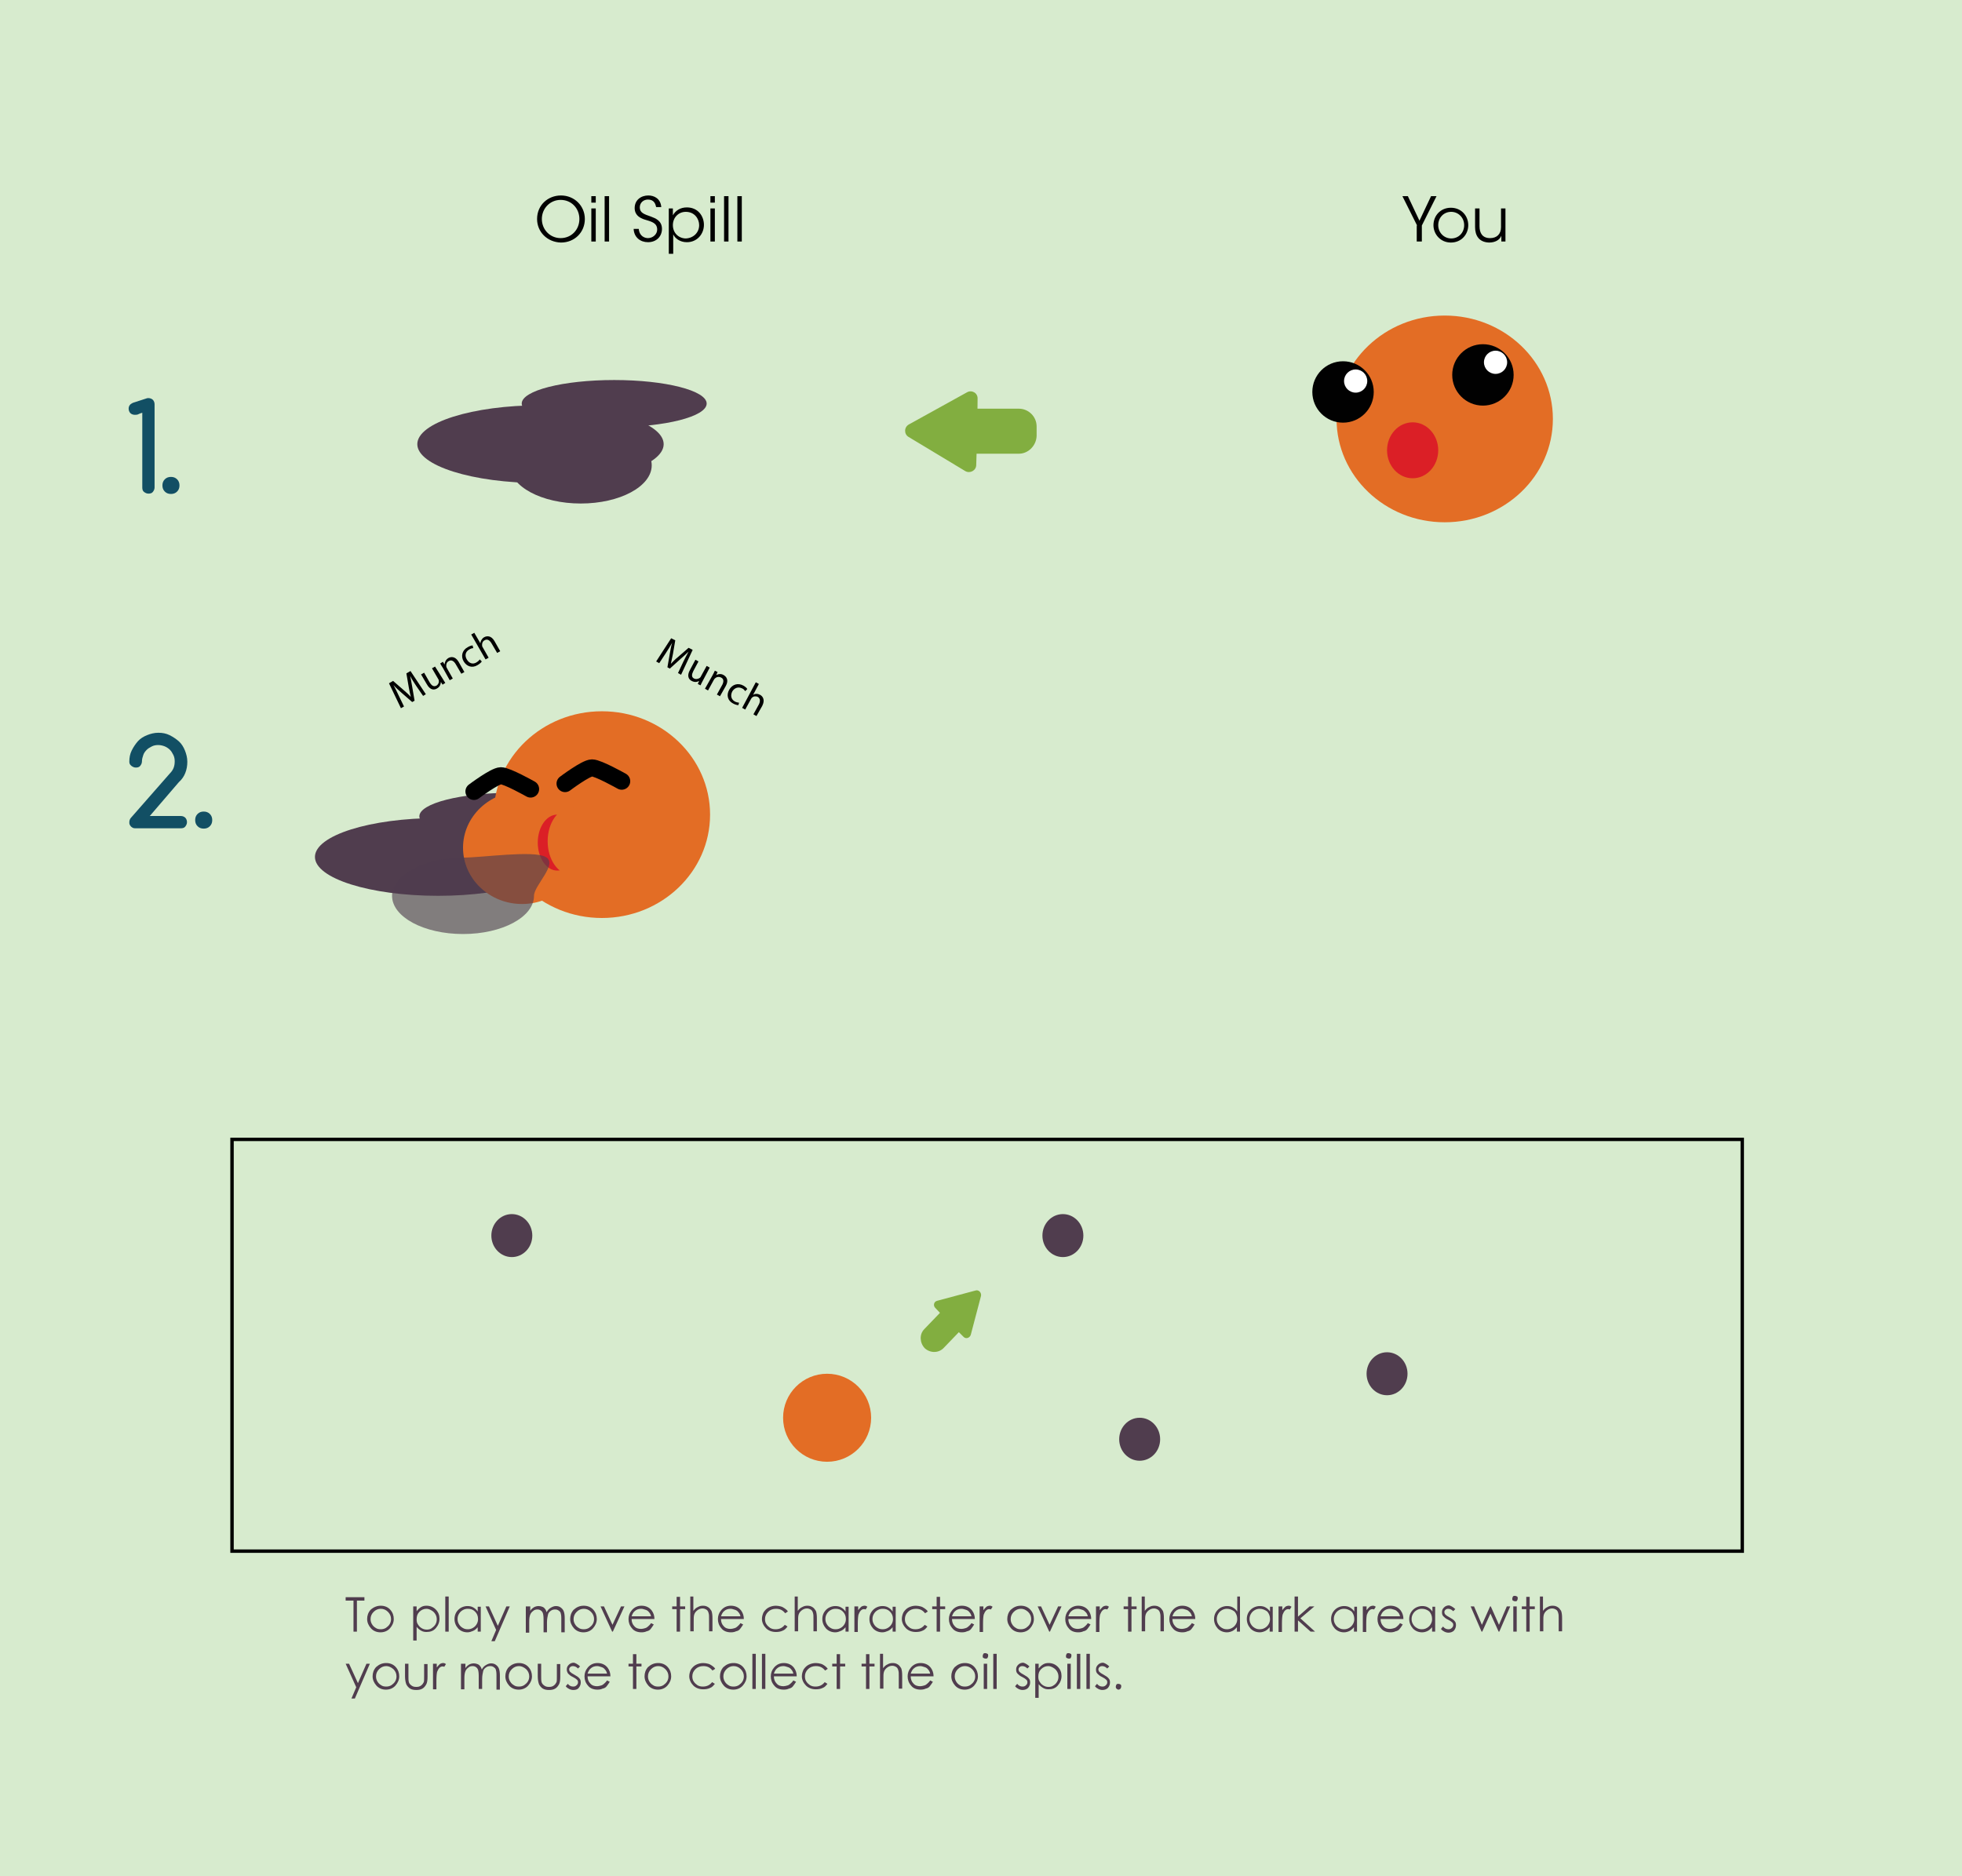 <?xml version="1.0" encoding="utf-8"?>
<!-- Generator: Adobe Illustrator 19.1.1, SVG Export Plug-In . SVG Version: 6.00 Build 0)  -->
<svg version="1.1" id="Layer_1" xmlns="http://www.w3.org/2000/svg" xmlns:xlink="http://www.w3.org/1999/xlink" x="0px" y="0px"
	 viewBox="0 0 575 550" style="enable-background:new 0 0 575 550;" xml:space="preserve">
<style type="text/css">
	.st0{fill:#D7EBCE;}
	.st1{fill:#E36D25;}
	.st2{fill:#010101;}
	.st3{fill:#FFFFFF;}
	.st4{fill:#DB1F26;}
	.st5{fill:#503D4E;}
	.st6{fill:#82AE40;}
	.st7{fill:none;stroke:#000000;stroke-width:5;stroke-linecap:round;stroke-miterlimit:10;}
	.st8{opacity:0.63;fill:#503D4E;}
	.st9{fill:none;stroke:#000000;stroke-miterlimit:10;}
	.st10{fill:#124F64;}
</style>
<rect x="0" y="0" class="st0" width="575" height="550"/>
<ellipse class="st1" cx="423.4" cy="122.8" rx="31.7" ry="30.3"/>
<circle class="st2" cx="434.6" cy="109.9" r="9"/>
<circle class="st2" cx="393.6" cy="114.9" r="9"/>
<circle class="st3" cx="438.3" cy="106.2" r="3.4"/>
<circle class="st3" cx="397.3" cy="111.7" r="3.4"/>
<ellipse class="st4" cx="414" cy="132" rx="7.5" ry="8.2"/>
<g>
	<g>
		<path class="st5" d="M101.3,469.2v-1h5.5v1h-2.2v9.1h-1v-9.1H101.3z"/>
		<path class="st5" d="M111.6,470.7c1.1,0,2.1,0.4,2.8,1.2c0.7,0.8,1,1.7,1,2.7c0,1-0.4,1.9-1.1,2.7c-0.7,0.8-1.7,1.2-2.8,1.2
			c-1.1,0-2.1-0.4-2.8-1.2c-0.7-0.8-1.1-1.7-1.1-2.7c0-1,0.3-1.9,1-2.7C109.5,471.1,110.5,470.7,111.6,470.7z M111.6,471.6
			c-0.8,0-1.5,0.3-2.1,0.9s-0.9,1.3-0.9,2.1c0,0.5,0.1,1,0.4,1.5s0.6,0.8,1.1,1.1c0.4,0.3,0.9,0.4,1.5,0.4c0.5,0,1-0.1,1.5-0.4
			c0.4-0.3,0.8-0.6,1.1-1.1s0.4-1,0.4-1.5c0-0.8-0.3-1.5-0.9-2.1C113.1,471.9,112.4,471.6,111.6,471.6z"/>
		<path class="st5" d="M121.1,470.9h1v1.4c0.4-0.5,0.8-0.9,1.3-1.2s1-0.4,1.6-0.4c1.1,0,2,0.4,2.7,1.1c0.8,0.8,1.1,1.7,1.1,2.7
			c0,1.1-0.4,2-1.1,2.8c-0.7,0.8-1.6,1.1-2.7,1.1c-0.6,0-1.1-0.1-1.6-0.4s-0.9-0.6-1.3-1.1v4h-1V470.9z M125,471.6
			c-0.8,0-1.5,0.3-2.1,0.9c-0.6,0.6-0.8,1.3-0.8,2.2c0,0.6,0.1,1.1,0.4,1.5c0.3,0.5,0.6,0.8,1.1,1.1c0.5,0.3,1,0.4,1.5,0.4
			c0.5,0,1-0.1,1.4-0.4s0.8-0.6,1.1-1.1c0.3-0.5,0.4-1,0.4-1.5c0-0.5-0.1-1-0.4-1.5c-0.3-0.5-0.6-0.8-1.1-1.1S125.5,471.6,125,471.6
			z"/>
		<path class="st5" d="M130.5,468h1v10.3h-1V468z"/>
		<path class="st5" d="M140.9,470.9v7.4H140V477c-0.4,0.5-0.9,0.9-1.4,1.1s-1,0.4-1.6,0.4c-1.1,0-2-0.4-2.7-1.1
			c-0.7-0.8-1.1-1.7-1.1-2.8c0-1.1,0.4-2,1.1-2.7s1.7-1.1,2.7-1.1c0.6,0,1.2,0.1,1.7,0.4s0.9,0.6,1.3,1.2v-1.4H140.9z M137.1,471.6
			c-0.5,0-1,0.1-1.5,0.4s-0.8,0.6-1.1,1.1c-0.3,0.5-0.4,1-0.4,1.5c0,0.5,0.1,1,0.4,1.5c0.3,0.5,0.6,0.8,1.1,1.1
			c0.5,0.3,0.9,0.4,1.5,0.4c0.5,0,1-0.1,1.5-0.4c0.5-0.3,0.8-0.6,1.1-1.1c0.3-0.5,0.4-1,0.4-1.5c0-0.9-0.3-1.6-0.9-2.2
			S137.9,471.6,137.1,471.6z"/>
		<path class="st5" d="M142.3,470.9h1l2.6,5.7l2.5-5.7h1l-4.4,10.2h-1l1.4-3.3L142.3,470.9z"/>
		<path class="st5" d="M154.4,470.9h1v1.3c0.3-0.5,0.7-0.8,1-1c0.5-0.3,1-0.4,1.5-0.4c0.4,0,0.7,0.1,1,0.2c0.3,0.1,0.6,0.3,0.8,0.6
			c0.2,0.2,0.4,0.6,0.5,1c0.3-0.6,0.7-1,1.2-1.3c0.5-0.3,1-0.5,1.5-0.5c0.5,0,1,0.1,1.4,0.4c0.4,0.3,0.7,0.6,0.9,1.1
			s0.3,1.2,0.3,2.1v4.1h-1v-4.1c0-0.8-0.1-1.3-0.2-1.6c-0.1-0.3-0.3-0.5-0.6-0.7s-0.6-0.3-1-0.3c-0.5,0-0.9,0.1-1.3,0.4
			c-0.4,0.3-0.7,0.6-0.8,1.1s-0.3,1.2-0.3,2.3v2.9h-1v-3.8c0-0.9-0.1-1.5-0.2-1.8c-0.1-0.3-0.3-0.6-0.6-0.8c-0.3-0.2-0.6-0.3-1-0.3
			c-0.4,0-0.9,0.1-1.2,0.4c-0.4,0.3-0.7,0.6-0.9,1.1s-0.3,1.1-0.3,2.1v3.2h-1V470.9z"/>
		<path class="st5" d="M171.1,470.7c1.1,0,2.1,0.4,2.8,1.2c0.7,0.8,1,1.7,1,2.7c0,1-0.4,1.9-1.1,2.7c-0.7,0.8-1.7,1.2-2.8,1.2
			c-1.1,0-2.1-0.4-2.8-1.2c-0.7-0.8-1.1-1.7-1.1-2.7c0-1,0.3-1.9,1-2.7C169,471.1,169.9,470.7,171.1,470.7z M171.1,471.6
			c-0.8,0-1.5,0.3-2.1,0.9s-0.9,1.3-0.9,2.1c0,0.5,0.1,1,0.4,1.5s0.6,0.8,1.1,1.1c0.4,0.3,0.9,0.4,1.5,0.4c0.5,0,1-0.1,1.5-0.4
			c0.4-0.3,0.8-0.6,1.1-1.1s0.4-1,0.4-1.5c0-0.8-0.3-1.5-0.9-2.1C172.6,471.9,171.9,471.6,171.1,471.6z"/>
		<path class="st5" d="M176,470.9h1l2.5,5.4l2.5-5.4h1l-3.4,7.4h-0.2L176,470.9z"/>
		<path class="st5" d="M190.8,475.8l0.8,0.4c-0.3,0.5-0.6,0.9-0.9,1.3s-0.7,0.6-1.2,0.7c-0.4,0.2-0.9,0.3-1.5,0.3
			c-1.2,0-2.2-0.4-2.8-1.2c-0.7-0.8-1-1.7-1-2.7c0-0.9,0.3-1.8,0.9-2.5c0.7-0.9,1.7-1.4,2.9-1.4c1.3,0,2.3,0.5,3,1.4
			c0.5,0.7,0.8,1.5,0.8,2.5h-6.7c0,0.9,0.3,1.6,0.8,2.1c0.5,0.6,1.2,0.8,2,0.8c0.4,0,0.7-0.1,1.1-0.2c0.4-0.1,0.7-0.3,0.9-0.5
			S190.5,476.3,190.8,475.8z M190.8,473.8c-0.1-0.5-0.3-0.9-0.6-1.2c-0.2-0.3-0.6-0.6-1-0.7s-0.8-0.3-1.3-0.3
			c-0.7,0-1.4,0.2-1.9,0.7c-0.4,0.3-0.7,0.9-0.9,1.5H190.8z"/>
		<path class="st5" d="M198.3,468.1h1v2.8h1.5v0.8h-1.5v6.6h-1v-6.6H197v-0.8h1.3V468.1z"/>
		<path class="st5" d="M202.2,468h1v4.2c0.4-0.5,0.8-0.9,1.3-1.1c0.5-0.3,1-0.4,1.5-0.4c0.6,0,1,0.1,1.5,0.4s0.7,0.7,1,1.1
			c0.2,0.5,0.3,1.2,0.3,2.2v3.8h-1v-3.5c0-0.9,0-1.4-0.1-1.7c-0.1-0.5-0.3-0.9-0.6-1.1c-0.3-0.2-0.7-0.4-1.2-0.4
			c-0.6,0-1.1,0.2-1.6,0.6s-0.8,0.9-0.9,1.4c-0.1,0.4-0.1,1-0.1,2v2.7h-1V468z"/>
		<path class="st5" d="M217,475.8l0.8,0.4c-0.3,0.5-0.6,0.9-0.9,1.3s-0.7,0.6-1.2,0.7c-0.4,0.2-0.9,0.3-1.5,0.3
			c-1.2,0-2.2-0.4-2.8-1.2c-0.7-0.8-1-1.7-1-2.7c0-0.9,0.3-1.8,0.9-2.5c0.7-0.9,1.7-1.4,2.9-1.4c1.3,0,2.3,0.5,3,1.4
			c0.5,0.7,0.8,1.5,0.8,2.5h-6.7c0,0.9,0.3,1.6,0.8,2.1c0.5,0.6,1.2,0.8,2,0.8c0.4,0,0.7-0.1,1.1-0.2c0.4-0.1,0.7-0.3,0.9-0.5
			S216.7,476.3,217,475.8z M217,473.8c-0.1-0.5-0.3-0.9-0.6-1.2c-0.2-0.3-0.6-0.6-1-0.7s-0.8-0.3-1.3-0.3c-0.7,0-1.4,0.2-1.9,0.7
			c-0.4,0.3-0.7,0.9-0.9,1.5H217z"/>
		<path class="st5" d="M230.9,472.4l-0.8,0.5c-0.7-0.9-1.5-1.3-2.7-1.3c-0.9,0-1.7,0.3-2.3,0.9s-0.9,1.3-0.9,2.1
			c0,0.5,0.1,1.1,0.4,1.5c0.3,0.5,0.7,0.8,1.1,1.1c0.5,0.3,1,0.4,1.6,0.4c1.1,0,2-0.4,2.7-1.3l0.8,0.5c-0.4,0.5-0.8,1-1.4,1.2
			c-0.6,0.3-1.3,0.4-2,0.4c-1.2,0-2.2-0.4-2.9-1.1s-1.2-1.7-1.2-2.7c0-0.7,0.2-1.4,0.5-2c0.4-0.6,0.9-1.1,1.5-1.4s1.3-0.5,2.1-0.5
			c0.5,0,1,0.1,1.4,0.2s0.8,0.3,1.2,0.6S230.7,472,230.9,472.4z"/>
		<path class="st5" d="M232.8,468h1v4.2c0.4-0.5,0.8-0.9,1.3-1.1c0.5-0.3,1-0.4,1.5-0.4c0.6,0,1,0.1,1.5,0.4s0.7,0.7,1,1.1
			c0.2,0.5,0.3,1.2,0.3,2.2v3.8h-1v-3.5c0-0.9,0-1.4-0.1-1.7c-0.1-0.5-0.3-0.9-0.6-1.1c-0.3-0.2-0.7-0.4-1.2-0.4
			c-0.6,0-1.1,0.2-1.6,0.6s-0.8,0.9-0.9,1.4c-0.1,0.4-0.1,1-0.1,2v2.7h-1V468z"/>
		<path class="st5" d="M248.7,470.9v7.4h-0.9V477c-0.4,0.5-0.9,0.9-1.4,1.1s-1,0.4-1.6,0.4c-1.1,0-2-0.4-2.7-1.1
			c-0.7-0.8-1.1-1.7-1.1-2.8c0-1.1,0.4-2,1.1-2.7s1.7-1.1,2.7-1.1c0.6,0,1.2,0.1,1.7,0.4s0.9,0.6,1.3,1.2v-1.4H248.7z M244.9,471.6
			c-0.5,0-1,0.1-1.5,0.4s-0.8,0.6-1.1,1.1c-0.3,0.5-0.4,1-0.4,1.5c0,0.5,0.1,1,0.4,1.5c0.3,0.5,0.6,0.8,1.1,1.1
			c0.5,0.3,0.9,0.4,1.5,0.4c0.5,0,1-0.1,1.5-0.4c0.5-0.3,0.8-0.6,1.1-1.1c0.3-0.5,0.4-1,0.4-1.5c0-0.9-0.3-1.6-0.9-2.2
			S245.7,471.6,244.9,471.6z"/>
		<path class="st5" d="M250.5,470.9h1v1.1c0.3-0.4,0.6-0.7,0.9-1c0.3-0.2,0.7-0.3,1-0.3c0.3,0,0.5,0.1,0.8,0.3l-0.5,0.8
			c-0.2-0.1-0.4-0.1-0.5-0.1c-0.3,0-0.6,0.1-0.9,0.4c-0.3,0.3-0.5,0.7-0.7,1.2c-0.1,0.4-0.2,1.3-0.2,2.6v2.5h-1V470.9z"/>
		<path class="st5" d="M262.5,470.9v7.4h-0.9V477c-0.4,0.5-0.9,0.9-1.4,1.1s-1,0.4-1.6,0.4c-1.1,0-2-0.4-2.7-1.1
			c-0.7-0.8-1.1-1.7-1.1-2.8c0-1.1,0.4-2,1.1-2.7s1.7-1.1,2.7-1.1c0.6,0,1.2,0.1,1.7,0.4s0.9,0.6,1.3,1.2v-1.4H262.5z M258.7,471.6
			c-0.5,0-1,0.1-1.5,0.4s-0.8,0.6-1.1,1.1c-0.3,0.5-0.4,1-0.4,1.5c0,0.5,0.1,1,0.4,1.5c0.3,0.5,0.6,0.8,1.1,1.1
			c0.5,0.3,0.9,0.4,1.5,0.4c0.5,0,1-0.1,1.5-0.4c0.5-0.3,0.8-0.6,1.1-1.1c0.3-0.5,0.4-1,0.4-1.5c0-0.9-0.3-1.6-0.9-2.2
			S259.5,471.6,258.7,471.6z"/>
		<path class="st5" d="M271.9,472.4l-0.8,0.5c-0.7-0.9-1.5-1.3-2.7-1.3c-0.9,0-1.7,0.3-2.3,0.9s-0.9,1.3-0.9,2.1
			c0,0.5,0.1,1.1,0.4,1.5c0.3,0.5,0.7,0.8,1.1,1.1c0.5,0.3,1,0.4,1.6,0.4c1.1,0,2-0.4,2.7-1.3l0.8,0.5c-0.4,0.5-0.8,1-1.4,1.2
			c-0.6,0.3-1.3,0.4-2,0.4c-1.2,0-2.2-0.4-2.9-1.1s-1.2-1.7-1.2-2.7c0-0.7,0.2-1.4,0.5-2c0.4-0.6,0.9-1.1,1.5-1.4s1.3-0.5,2.1-0.5
			c0.5,0,1,0.1,1.4,0.2s0.8,0.3,1.2,0.6S271.7,472,271.9,472.4z"/>
		<path class="st5" d="M274.5,468.1h1v2.8h1.5v0.8h-1.5v6.6h-1v-6.6h-1.3v-0.8h1.3V468.1z"/>
		<path class="st5" d="M284.7,475.8l0.8,0.4c-0.3,0.5-0.6,0.9-0.9,1.3s-0.7,0.6-1.2,0.7c-0.4,0.2-0.9,0.3-1.5,0.3
			c-1.2,0-2.2-0.4-2.8-1.2c-0.7-0.8-1-1.7-1-2.7c0-0.9,0.3-1.8,0.9-2.5c0.7-0.9,1.7-1.4,2.9-1.4c1.3,0,2.3,0.5,3,1.4
			c0.5,0.7,0.8,1.5,0.8,2.5h-6.7c0,0.9,0.3,1.6,0.8,2.1c0.5,0.6,1.2,0.8,2,0.8c0.4,0,0.7-0.1,1.1-0.2c0.4-0.1,0.7-0.3,0.9-0.5
			S284.4,476.3,284.7,475.8z M284.7,473.8c-0.1-0.5-0.3-0.9-0.6-1.2c-0.2-0.3-0.6-0.6-1-0.7s-0.8-0.3-1.3-0.3
			c-0.7,0-1.4,0.2-1.9,0.7c-0.4,0.3-0.7,0.9-0.9,1.5H284.7z"/>
		<path class="st5" d="M287.2,470.9h1v1.1c0.3-0.4,0.6-0.7,0.9-1c0.3-0.2,0.7-0.3,1-0.3c0.3,0,0.5,0.1,0.8,0.3l-0.5,0.8
			c-0.2-0.1-0.4-0.1-0.5-0.1c-0.3,0-0.6,0.1-0.9,0.4c-0.3,0.3-0.5,0.7-0.7,1.2c-0.1,0.4-0.2,1.3-0.2,2.6v2.5h-1V470.9z"/>
		<path class="st5" d="M299.2,470.7c1.1,0,2.1,0.4,2.8,1.2c0.7,0.8,1,1.7,1,2.7c0,1-0.4,1.9-1.1,2.7c-0.7,0.8-1.7,1.2-2.8,1.2
			c-1.1,0-2.1-0.4-2.8-1.2c-0.7-0.8-1.1-1.7-1.1-2.7c0-1,0.3-1.9,1-2.7C297.1,471.1,298,470.7,299.2,470.7z M299.2,471.6
			c-0.8,0-1.5,0.3-2.1,0.9c-0.6,0.6-0.9,1.3-0.9,2.1c0,0.5,0.1,1,0.4,1.5s0.6,0.8,1.1,1.1c0.4,0.3,0.9,0.4,1.5,0.4
			c0.5,0,1-0.1,1.5-0.4c0.4-0.3,0.8-0.6,1.1-1.1s0.4-1,0.4-1.5c0-0.8-0.3-1.5-0.9-2.1C300.6,471.9,300,471.6,299.2,471.6z"/>
		<path class="st5" d="M304.1,470.9h1l2.5,5.4l2.5-5.4h1l-3.4,7.4h-0.2L304.1,470.9z"/>
		<path class="st5" d="M318.8,475.8l0.8,0.4c-0.3,0.5-0.6,0.9-0.9,1.3s-0.7,0.6-1.2,0.7c-0.4,0.2-0.9,0.3-1.5,0.3
			c-1.2,0-2.2-0.4-2.8-1.2c-0.7-0.8-1-1.7-1-2.7c0-0.9,0.3-1.8,0.9-2.5c0.7-0.9,1.7-1.4,2.9-1.4c1.3,0,2.3,0.5,3,1.4
			c0.5,0.7,0.8,1.5,0.8,2.5h-6.7c0,0.9,0.3,1.6,0.8,2.1c0.5,0.6,1.2,0.8,2,0.8c0.4,0,0.7-0.1,1.1-0.2c0.4-0.1,0.7-0.3,0.9-0.5
			S318.5,476.3,318.8,475.8z M318.8,473.8c-0.1-0.5-0.3-0.9-0.6-1.2s-0.6-0.6-1-0.7s-0.8-0.3-1.3-0.3c-0.7,0-1.4,0.2-1.9,0.7
			c-0.4,0.3-0.7,0.9-0.9,1.5H318.8z"/>
		<path class="st5" d="M321.3,470.9h1v1.1c0.3-0.4,0.6-0.7,0.9-1c0.3-0.2,0.7-0.3,1-0.3c0.3,0,0.5,0.1,0.8,0.3l-0.5,0.8
			c-0.2-0.1-0.4-0.1-0.5-0.1c-0.3,0-0.6,0.1-0.9,0.4c-0.3,0.3-0.5,0.7-0.7,1.2c-0.1,0.4-0.2,1.3-0.2,2.6v2.5h-1V470.9z"/>
		<path class="st5" d="M330.6,468.1h1v2.8h1.5v0.8h-1.5v6.6h-1v-6.6h-1.3v-0.8h1.3V468.1z"/>
		<path class="st5" d="M334.5,468h1v4.2c0.4-0.5,0.8-0.9,1.3-1.1c0.5-0.3,1-0.4,1.5-0.4c0.6,0,1,0.1,1.5,0.4s0.7,0.7,1,1.1
			c0.2,0.5,0.3,1.2,0.3,2.2v3.8h-1v-3.5c0-0.9,0-1.4-0.1-1.7c-0.1-0.5-0.3-0.9-0.6-1.1c-0.3-0.2-0.7-0.4-1.2-0.4
			c-0.6,0-1.1,0.2-1.6,0.6s-0.8,0.9-0.9,1.4c-0.1,0.4-0.1,1-0.1,2v2.7h-1V468z"/>
		<path class="st5" d="M349.3,475.8l0.8,0.4c-0.3,0.5-0.6,0.9-0.9,1.3s-0.7,0.6-1.2,0.7c-0.4,0.2-0.9,0.3-1.5,0.3
			c-1.2,0-2.2-0.4-2.8-1.2c-0.7-0.8-1-1.7-1-2.7c0-0.9,0.3-1.8,0.9-2.5c0.7-0.9,1.7-1.4,2.9-1.4c1.3,0,2.3,0.5,3,1.4
			c0.5,0.7,0.8,1.5,0.8,2.5h-6.7c0,0.9,0.3,1.6,0.8,2.1c0.5,0.6,1.2,0.8,2,0.8c0.4,0,0.7-0.1,1.1-0.2c0.4-0.1,0.7-0.3,0.9-0.5
			S349,476.3,349.3,475.8z M349.3,473.8c-0.1-0.5-0.3-0.9-0.6-1.2s-0.6-0.6-1-0.7s-0.8-0.3-1.3-0.3c-0.7,0-1.4,0.2-1.9,0.7
			c-0.4,0.3-0.7,0.9-0.9,1.5H349.3z"/>
		<path class="st5" d="M363.4,468v10.3h-0.9V477c-0.4,0.5-0.9,0.9-1.3,1.1s-1,0.4-1.6,0.4c-1.1,0-2-0.4-2.7-1.1
			c-0.7-0.8-1.1-1.7-1.1-2.8c0-1.1,0.4-2,1.1-2.7s1.7-1.1,2.7-1.1c0.6,0,1.2,0.1,1.7,0.4c0.5,0.3,0.9,0.6,1.3,1.2V468H363.4z
			 M359.6,471.6c-0.5,0-1,0.1-1.5,0.4c-0.5,0.3-0.8,0.6-1.1,1.1c-0.3,0.5-0.4,1-0.4,1.5c0,0.5,0.1,1,0.4,1.5
			c0.3,0.5,0.6,0.8,1.1,1.1s0.9,0.4,1.5,0.4c0.5,0,1-0.1,1.5-0.4c0.5-0.3,0.8-0.6,1.1-1.1c0.3-0.5,0.4-1,0.4-1.5
			c0-0.9-0.3-1.6-0.8-2.2C361.1,471.9,360.4,471.6,359.6,471.6z"/>
		<path class="st5" d="M373,470.9v7.4h-0.9V477c-0.4,0.5-0.9,0.9-1.3,1.1s-1,0.4-1.6,0.4c-1.1,0-2-0.4-2.7-1.1
			c-0.7-0.8-1.1-1.7-1.1-2.8c0-1.1,0.4-2,1.1-2.7s1.7-1.1,2.7-1.1c0.6,0,1.2,0.1,1.7,0.4c0.5,0.3,0.9,0.6,1.3,1.2v-1.4H373z
			 M369.2,471.6c-0.5,0-1,0.1-1.5,0.4c-0.5,0.3-0.8,0.6-1.1,1.1c-0.3,0.5-0.4,1-0.4,1.5c0,0.5,0.1,1,0.4,1.5
			c0.3,0.5,0.6,0.8,1.1,1.1s0.9,0.4,1.5,0.4c0.5,0,1-0.1,1.5-0.4c0.5-0.3,0.8-0.6,1.1-1.1c0.3-0.5,0.4-1,0.4-1.5
			c0-0.9-0.3-1.6-0.8-2.2C370.7,471.9,370,471.6,369.2,471.6z"/>
		<path class="st5" d="M374.8,470.9h1v1.1c0.3-0.4,0.6-0.7,0.9-1c0.3-0.2,0.7-0.3,1-0.3c0.3,0,0.5,0.1,0.8,0.3l-0.5,0.8
			c-0.2-0.1-0.4-0.1-0.5-0.1c-0.3,0-0.6,0.1-0.9,0.4c-0.3,0.3-0.5,0.7-0.7,1.2c-0.1,0.4-0.2,1.3-0.2,2.6v2.5h-1V470.9z"/>
		<path class="st5" d="M379.4,468h1v5.9l3.4-3h1.4l-4.1,3.5l4.3,3.9h-1.3l-3.7-3.3v3.3h-1V468z"/>
		<path class="st5" d="M397.7,470.9v7.4h-0.9V477c-0.4,0.5-0.9,0.9-1.3,1.1s-1,0.4-1.6,0.4c-1.1,0-2-0.4-2.7-1.1
			c-0.7-0.8-1.1-1.7-1.1-2.8c0-1.1,0.4-2,1.1-2.7s1.7-1.1,2.7-1.1c0.6,0,1.2,0.1,1.7,0.4c0.5,0.3,0.9,0.6,1.3,1.2v-1.4H397.7z
			 M393.9,471.6c-0.5,0-1,0.1-1.5,0.4c-0.5,0.3-0.8,0.6-1.1,1.1c-0.3,0.5-0.4,1-0.4,1.5c0,0.5,0.1,1,0.4,1.5
			c0.3,0.5,0.6,0.8,1.1,1.1s0.9,0.4,1.5,0.4c0.5,0,1-0.1,1.5-0.4c0.5-0.3,0.8-0.6,1.1-1.1c0.3-0.5,0.4-1,0.4-1.5
			c0-0.9-0.3-1.6-0.8-2.2C395.4,471.9,394.7,471.6,393.9,471.6z"/>
		<path class="st5" d="M399.5,470.9h1v1.1c0.3-0.4,0.6-0.7,0.9-1c0.3-0.2,0.7-0.3,1-0.3c0.3,0,0.5,0.1,0.8,0.3l-0.5,0.8
			c-0.2-0.1-0.4-0.1-0.5-0.1c-0.3,0-0.6,0.1-0.9,0.4c-0.3,0.3-0.5,0.7-0.7,1.2c-0.1,0.4-0.2,1.3-0.2,2.6v2.5h-1V470.9z"/>
		<path class="st5" d="M410.3,475.8l0.8,0.4c-0.3,0.5-0.6,0.9-0.9,1.3s-0.7,0.6-1.2,0.7c-0.4,0.2-0.9,0.3-1.5,0.3
			c-1.2,0-2.2-0.4-2.8-1.2c-0.7-0.8-1-1.7-1-2.7c0-0.9,0.3-1.8,0.9-2.5c0.7-0.9,1.7-1.4,2.9-1.4c1.3,0,2.3,0.5,3,1.4
			c0.5,0.7,0.8,1.5,0.8,2.5h-6.7c0,0.9,0.3,1.6,0.8,2.1c0.5,0.6,1.2,0.8,2,0.8c0.4,0,0.7-0.1,1.1-0.2c0.4-0.1,0.7-0.3,0.9-0.5
			S410,476.3,410.3,475.8z M410.3,473.8c-0.1-0.5-0.3-0.9-0.6-1.2s-0.6-0.6-1-0.7s-0.8-0.3-1.3-0.3c-0.7,0-1.4,0.2-1.9,0.7
			c-0.4,0.3-0.7,0.9-0.9,1.5H410.3z"/>
		<path class="st5" d="M420.6,470.9v7.4h-0.9V477c-0.4,0.5-0.9,0.9-1.3,1.1s-1,0.4-1.6,0.4c-1.1,0-2-0.4-2.7-1.1
			c-0.7-0.8-1.1-1.7-1.1-2.8c0-1.1,0.4-2,1.1-2.7s1.7-1.1,2.7-1.1c0.6,0,1.2,0.1,1.7,0.4c0.5,0.3,0.9,0.6,1.3,1.2v-1.4H420.6z
			 M416.7,471.6c-0.5,0-1,0.1-1.5,0.4c-0.5,0.3-0.8,0.6-1.1,1.1c-0.3,0.5-0.4,1-0.4,1.5c0,0.5,0.1,1,0.4,1.5
			c0.3,0.5,0.6,0.8,1.1,1.1s0.9,0.4,1.5,0.4c0.5,0,1-0.1,1.5-0.4c0.5-0.3,0.8-0.6,1.1-1.1c0.3-0.5,0.4-1,0.4-1.5
			c0-0.9-0.3-1.6-0.8-2.2C418.3,471.9,417.6,471.6,416.7,471.6z"/>
		<path class="st5" d="M426.5,471.7l-0.6,0.6c-0.5-0.5-1-0.7-1.5-0.7c-0.3,0-0.6,0.1-0.8,0.3c-0.2,0.2-0.3,0.4-0.3,0.7
			c0,0.2,0.1,0.5,0.3,0.7c0.2,0.2,0.6,0.5,1.2,0.8c0.7,0.4,1.2,0.7,1.5,1.1c0.3,0.3,0.4,0.7,0.4,1.2c0,0.6-0.2,1.1-0.6,1.6
			c-0.4,0.4-1,0.6-1.6,0.6c-0.4,0-0.8-0.1-1.2-0.3c-0.4-0.2-0.7-0.4-1-0.8l0.6-0.7c0.5,0.6,1,0.8,1.6,0.8c0.4,0,0.7-0.1,1-0.4
			s0.4-0.5,0.4-0.9c0-0.3-0.1-0.5-0.3-0.7c-0.2-0.2-0.6-0.5-1.2-0.8c-0.7-0.3-1.1-0.7-1.4-1s-0.4-0.7-0.4-1.2c0-0.6,0.2-1,0.6-1.4
			s0.9-0.6,1.5-0.6C425.1,470.7,425.8,471,426.5,471.7z"/>
		<path class="st5" d="M431,470.9h1l2.3,5.4l2.4-5.4h0.2l2.4,5.4l2.3-5.4h1l-3.2,7.4h-0.2l-2.4-5.3l-2.4,5.3h-0.2L431,470.9z"/>
		<path class="st5" d="M444,467.8c0.2,0,0.4,0.1,0.6,0.2s0.2,0.3,0.2,0.6c0,0.2-0.1,0.4-0.2,0.6s-0.3,0.2-0.6,0.2
			c-0.2,0-0.4-0.1-0.6-0.2s-0.2-0.3-0.2-0.6c0-0.2,0.1-0.4,0.2-0.6S443.8,467.8,444,467.8z M443.5,470.9h1v7.4h-1V470.9z"/>
		<path class="st5" d="M447.3,468.1h1v2.8h1.5v0.8h-1.5v6.6h-1v-6.6H446v-0.8h1.3V468.1z"/>
		<path class="st5" d="M451.2,468h1v4.2c0.4-0.5,0.8-0.9,1.3-1.1c0.5-0.3,1-0.4,1.5-0.4c0.6,0,1,0.1,1.5,0.4s0.7,0.7,1,1.1
			c0.2,0.5,0.3,1.2,0.3,2.2v3.8h-1v-3.5c0-0.9,0-1.4-0.1-1.7c-0.1-0.5-0.3-0.9-0.6-1.1c-0.3-0.2-0.7-0.4-1.2-0.4
			c-0.6,0-1.1,0.2-1.6,0.6s-0.8,0.9-0.9,1.4c-0.1,0.4-0.1,1-0.1,2v2.7h-1V468z"/>
		<path class="st5" d="M101.3,487.7h1l2.6,5.7l2.5-5.7h1l-4.4,10.2h-1l1.4-3.3L101.3,487.7z"/>
		<path class="st5" d="M113.2,487.5c1.1,0,2.1,0.4,2.8,1.2c0.7,0.8,1,1.7,1,2.7c0,1-0.4,1.9-1.1,2.7c-0.7,0.8-1.7,1.2-2.8,1.2
			c-1.1,0-2.1-0.4-2.8-1.2c-0.7-0.8-1.1-1.7-1.1-2.7c0-1,0.3-1.9,1-2.7C111.1,487.9,112,487.5,113.2,487.5z M113.2,488.4
			c-0.8,0-1.5,0.3-2.1,0.9s-0.9,1.3-0.9,2.1c0,0.5,0.1,1,0.4,1.5s0.6,0.8,1.1,1.1c0.4,0.3,0.9,0.4,1.5,0.4c0.5,0,1-0.1,1.5-0.4
			c0.4-0.3,0.8-0.6,1.1-1.1s0.4-1,0.4-1.5c0-0.8-0.3-1.5-0.9-2.1C114.6,488.7,113.9,488.4,113.2,488.4z"/>
		<path class="st5" d="M118.7,487.7h1v3.5c0,0.8,0,1.4,0.1,1.8c0.1,0.5,0.4,0.8,0.8,1.1s0.8,0.4,1.4,0.4s1-0.1,1.4-0.4
			c0.4-0.3,0.6-0.6,0.8-1c0.1-0.3,0.1-0.9,0.1-1.8v-3.5h1v3.7c0,1-0.1,1.8-0.4,2.3s-0.6,0.9-1.1,1.2c-0.5,0.3-1.1,0.4-1.8,0.4
			s-1.3-0.1-1.8-0.4c-0.5-0.3-0.8-0.7-1.1-1.2c-0.2-0.5-0.4-1.3-0.4-2.4V487.7z"/>
		<path class="st5" d="M127,487.7h1v1.1c0.3-0.4,0.6-0.7,0.9-1c0.3-0.2,0.7-0.3,1-0.3c0.3,0,0.5,0.1,0.8,0.3l-0.5,0.8
			c-0.2-0.1-0.4-0.1-0.5-0.1c-0.3,0-0.6,0.1-0.9,0.4c-0.3,0.3-0.5,0.7-0.7,1.2c-0.1,0.4-0.2,1.3-0.2,2.6v2.5h-1V487.7z"/>
		<path class="st5" d="M135.4,487.7h1v1.3c0.3-0.5,0.7-0.8,1-1c0.5-0.3,1-0.4,1.5-0.4c0.4,0,0.7,0.1,1,0.2c0.3,0.1,0.6,0.3,0.8,0.6
			c0.2,0.2,0.4,0.6,0.5,1c0.3-0.6,0.7-1,1.2-1.3c0.5-0.3,1-0.5,1.5-0.5c0.5,0,1,0.1,1.4,0.4c0.4,0.3,0.7,0.6,0.9,1.1
			s0.3,1.2,0.3,2.1v4.1h-1V491c0-0.8-0.1-1.3-0.2-1.6c-0.1-0.3-0.3-0.5-0.6-0.7s-0.6-0.3-1-0.3c-0.5,0-0.9,0.1-1.3,0.4
			c-0.4,0.3-0.7,0.6-0.8,1.1s-0.3,1.2-0.3,2.3v2.9h-1v-3.8c0-0.9-0.1-1.5-0.2-1.8c-0.1-0.3-0.3-0.6-0.6-0.8c-0.3-0.2-0.6-0.3-1-0.3
			c-0.4,0-0.9,0.1-1.2,0.4c-0.4,0.3-0.7,0.6-0.9,1.1s-0.3,1.1-0.3,2.1v3.2h-1V487.7z"/>
		<path class="st5" d="M152.1,487.5c1.1,0,2.1,0.4,2.8,1.2c0.7,0.8,1,1.7,1,2.7c0,1-0.4,1.9-1.1,2.7c-0.7,0.8-1.7,1.2-2.8,1.2
			c-1.1,0-2.1-0.4-2.8-1.2c-0.7-0.8-1.1-1.7-1.1-2.7c0-1,0.3-1.9,1-2.7C150,487.9,150.9,487.5,152.1,487.5z M152.1,488.4
			c-0.8,0-1.5,0.3-2.1,0.9s-0.9,1.3-0.9,2.1c0,0.5,0.1,1,0.4,1.5s0.6,0.8,1.1,1.1c0.4,0.3,0.9,0.4,1.5,0.4c0.5,0,1-0.1,1.5-0.4
			c0.4-0.3,0.8-0.6,1.1-1.1s0.4-1,0.4-1.5c0-0.8-0.3-1.5-0.9-2.1C153.5,488.7,152.8,488.4,152.1,488.4z"/>
		<path class="st5" d="M157.6,487.7h1v3.5c0,0.8,0,1.4,0.1,1.8c0.1,0.5,0.4,0.8,0.8,1.1s0.8,0.4,1.4,0.4s1-0.1,1.4-0.4
			c0.4-0.3,0.6-0.6,0.8-1c0.1-0.3,0.1-0.9,0.1-1.8v-3.5h1v3.7c0,1-0.1,1.8-0.4,2.3s-0.6,0.9-1.1,1.2c-0.5,0.3-1.1,0.4-1.8,0.4
			s-1.3-0.1-1.8-0.4c-0.5-0.3-0.8-0.7-1.1-1.2c-0.2-0.5-0.4-1.3-0.4-2.4V487.7z"/>
		<path class="st5" d="M170,488.5l-0.6,0.6c-0.5-0.5-1-0.7-1.5-0.7c-0.3,0-0.6,0.1-0.8,0.3c-0.2,0.2-0.3,0.4-0.3,0.7
			c0,0.2,0.1,0.5,0.3,0.7c0.2,0.2,0.6,0.5,1.2,0.8c0.7,0.4,1.2,0.7,1.5,1.1c0.3,0.3,0.4,0.7,0.4,1.2c0,0.6-0.2,1.1-0.6,1.6
			s-1,0.6-1.6,0.6c-0.4,0-0.8-0.1-1.2-0.3s-0.7-0.4-1-0.8l0.6-0.7c0.5,0.6,1,0.8,1.6,0.8c0.4,0,0.7-0.1,1-0.4s0.4-0.5,0.4-0.9
			c0-0.3-0.1-0.5-0.3-0.7c-0.2-0.2-0.6-0.5-1.2-0.8c-0.7-0.3-1.1-0.7-1.4-1c-0.2-0.3-0.4-0.7-0.4-1.2c0-0.6,0.2-1,0.6-1.4
			s0.9-0.6,1.5-0.6C168.6,487.5,169.3,487.8,170,488.5z"/>
		<path class="st5" d="M177.9,492.6l0.8,0.4c-0.3,0.5-0.6,0.9-0.9,1.3s-0.7,0.6-1.2,0.7c-0.4,0.2-0.9,0.3-1.5,0.3
			c-1.2,0-2.2-0.4-2.8-1.2c-0.7-0.8-1-1.7-1-2.7c0-0.9,0.3-1.8,0.9-2.5c0.7-0.9,1.7-1.4,2.9-1.4c1.3,0,2.3,0.5,3,1.4
			c0.5,0.7,0.8,1.5,0.8,2.5h-6.7c0,0.9,0.3,1.6,0.8,2.1c0.5,0.6,1.2,0.8,2,0.8c0.4,0,0.7-0.1,1.1-0.2c0.4-0.1,0.7-0.3,0.9-0.5
			S177.6,493.1,177.9,492.6z M177.9,490.6c-0.1-0.5-0.3-0.9-0.6-1.2c-0.2-0.3-0.6-0.6-1-0.7s-0.8-0.3-1.3-0.3
			c-0.7,0-1.4,0.2-1.9,0.7c-0.4,0.3-0.7,0.9-0.9,1.5H177.9z"/>
		<path class="st5" d="M185.5,484.9h1v2.8h1.5v0.8h-1.5v6.6h-1v-6.6h-1.3v-0.8h1.3V484.9z"/>
		<path class="st5" d="M192.9,487.5c1.1,0,2.1,0.4,2.8,1.2c0.7,0.8,1,1.7,1,2.7c0,1-0.4,1.9-1.1,2.7c-0.7,0.8-1.7,1.2-2.8,1.2
			c-1.1,0-2.1-0.4-2.8-1.2c-0.7-0.8-1.1-1.7-1.1-2.7c0-1,0.3-1.9,1-2.7C190.8,487.9,191.7,487.5,192.9,487.5z M192.9,488.4
			c-0.8,0-1.5,0.3-2.1,0.9s-0.9,1.3-0.9,2.1c0,0.5,0.1,1,0.4,1.5s0.6,0.8,1.1,1.1c0.4,0.3,0.9,0.4,1.5,0.4c0.5,0,1-0.1,1.5-0.4
			c0.4-0.3,0.8-0.6,1.1-1.1s0.4-1,0.4-1.5c0-0.8-0.3-1.5-0.9-2.1C194.4,488.7,193.7,488.4,192.9,488.4z"/>
		<path class="st5" d="M209.6,489.2l-0.8,0.5c-0.7-0.9-1.5-1.3-2.7-1.3c-0.9,0-1.7,0.3-2.3,0.9s-0.9,1.3-0.9,2.1
			c0,0.5,0.1,1.1,0.4,1.5c0.3,0.5,0.7,0.8,1.1,1.1c0.5,0.3,1,0.4,1.6,0.4c1.1,0,2-0.4,2.7-1.3l0.8,0.5c-0.4,0.5-0.8,1-1.4,1.2
			c-0.6,0.3-1.3,0.4-2,0.4c-1.2,0-2.2-0.4-2.9-1.1s-1.2-1.7-1.2-2.7c0-0.7,0.2-1.4,0.5-2c0.4-0.6,0.9-1.1,1.5-1.4s1.3-0.5,2.1-0.5
			c0.5,0,1,0.1,1.4,0.2s0.8,0.3,1.2,0.6S209.4,488.8,209.6,489.2z"/>
		<path class="st5" d="M215,487.5c1.1,0,2.1,0.4,2.8,1.2c0.7,0.8,1,1.7,1,2.7c0,1-0.4,1.9-1.1,2.7c-0.7,0.8-1.7,1.2-2.8,1.2
			c-1.1,0-2.1-0.4-2.8-1.2c-0.7-0.8-1.1-1.7-1.1-2.7c0-1,0.3-1.9,1-2.7C212.9,487.9,213.8,487.5,215,487.5z M215,488.4
			c-0.8,0-1.5,0.3-2.1,0.9s-0.9,1.3-0.9,2.1c0,0.5,0.1,1,0.4,1.5s0.6,0.8,1.1,1.1c0.4,0.3,0.9,0.4,1.5,0.4c0.5,0,1-0.1,1.5-0.4
			c0.4-0.3,0.8-0.6,1.1-1.1s0.4-1,0.4-1.5c0-0.8-0.3-1.5-0.9-2.1C216.5,488.7,215.8,488.4,215,488.4z"/>
		<path class="st5" d="M220.5,484.8h1v10.3h-1V484.8z"/>
		<path class="st5" d="M223.3,484.8h1v10.3h-1V484.8z"/>
		<path class="st5" d="M232.5,492.6l0.8,0.4c-0.3,0.5-0.6,0.9-0.9,1.3s-0.7,0.6-1.2,0.7c-0.4,0.2-0.9,0.3-1.5,0.3
			c-1.2,0-2.2-0.4-2.8-1.2c-0.7-0.8-1-1.7-1-2.7c0-0.9,0.3-1.8,0.9-2.5c0.7-0.9,1.7-1.4,2.9-1.4c1.3,0,2.3,0.5,3,1.4
			c0.5,0.7,0.8,1.5,0.8,2.5h-6.7c0,0.9,0.3,1.6,0.8,2.1c0.5,0.6,1.2,0.8,2,0.8c0.4,0,0.7-0.1,1.1-0.2c0.4-0.1,0.7-0.3,0.9-0.5
			S232.2,493.1,232.5,492.6z M232.5,490.6c-0.1-0.5-0.3-0.9-0.6-1.2c-0.2-0.3-0.6-0.6-1-0.7s-0.8-0.3-1.3-0.3
			c-0.7,0-1.4,0.2-1.9,0.7c-0.4,0.3-0.7,0.9-0.9,1.5H232.5z"/>
		<path class="st5" d="M242.6,489.2l-0.8,0.5c-0.7-0.9-1.5-1.3-2.7-1.3c-0.9,0-1.7,0.3-2.3,0.9s-0.9,1.3-0.9,2.1
			c0,0.5,0.1,1.1,0.4,1.5c0.3,0.5,0.7,0.8,1.1,1.1c0.5,0.3,1,0.4,1.6,0.4c1.1,0,2-0.4,2.7-1.3l0.8,0.5c-0.4,0.5-0.8,1-1.4,1.2
			c-0.6,0.3-1.3,0.4-2,0.4c-1.2,0-2.2-0.4-2.9-1.1s-1.2-1.7-1.2-2.7c0-0.7,0.2-1.4,0.5-2c0.4-0.6,0.9-1.1,1.5-1.4s1.3-0.5,2.1-0.5
			c0.5,0,1,0.1,1.4,0.2s0.8,0.3,1.2,0.6S242.3,488.8,242.6,489.2z"/>
		<path class="st5" d="M245.2,484.9h1v2.8h1.5v0.8h-1.5v6.6h-1v-6.6h-1.3v-0.8h1.3V484.9z"/>
		<path class="st5" d="M253.8,484.9h1v2.8h1.5v0.8h-1.5v6.6h-1v-6.6h-1.3v-0.8h1.3V484.9z"/>
		<path class="st5" d="M257.8,484.8h1v4.2c0.4-0.5,0.8-0.9,1.3-1.1c0.5-0.3,1-0.4,1.5-0.4c0.6,0,1,0.1,1.5,0.4s0.7,0.7,1,1.1
			c0.2,0.5,0.3,1.2,0.3,2.2v3.8h-1v-3.5c0-0.9,0-1.4-0.1-1.7c-0.1-0.5-0.3-0.9-0.6-1.1c-0.3-0.2-0.7-0.4-1.2-0.4
			c-0.6,0-1.1,0.2-1.6,0.6s-0.8,0.9-0.9,1.4c-0.1,0.4-0.1,1-0.1,2v2.7h-1V484.8z"/>
		<path class="st5" d="M272.6,492.6l0.8,0.4c-0.3,0.5-0.6,0.9-0.9,1.3s-0.7,0.6-1.2,0.7c-0.4,0.2-0.9,0.3-1.5,0.3
			c-1.2,0-2.2-0.4-2.8-1.2c-0.7-0.8-1-1.7-1-2.7c0-0.9,0.3-1.8,0.9-2.5c0.7-0.9,1.7-1.4,2.9-1.4c1.3,0,2.3,0.5,3,1.4
			c0.5,0.7,0.8,1.5,0.8,2.5h-6.7c0,0.9,0.3,1.6,0.8,2.1c0.5,0.6,1.2,0.8,2,0.8c0.4,0,0.7-0.1,1.1-0.2c0.4-0.1,0.7-0.3,0.9-0.5
			S272.3,493.1,272.6,492.6z M272.6,490.6c-0.1-0.5-0.3-0.9-0.6-1.2c-0.2-0.3-0.6-0.6-1-0.7s-0.8-0.3-1.3-0.3
			c-0.7,0-1.4,0.2-1.9,0.7c-0.4,0.3-0.7,0.9-0.9,1.5H272.6z"/>
		<path class="st5" d="M282.8,487.5c1.1,0,2.1,0.4,2.8,1.2c0.7,0.8,1,1.7,1,2.7c0,1-0.4,1.9-1.1,2.7c-0.7,0.8-1.7,1.2-2.8,1.2
			c-1.1,0-2.1-0.4-2.8-1.2c-0.7-0.8-1.1-1.7-1.1-2.7c0-1,0.3-1.9,1-2.7C280.7,487.9,281.6,487.5,282.8,487.5z M282.8,488.4
			c-0.8,0-1.5,0.3-2.1,0.9s-0.9,1.3-0.9,2.1c0,0.5,0.1,1,0.4,1.5s0.6,0.8,1.1,1.1c0.4,0.3,0.9,0.4,1.5,0.4c0.5,0,1-0.1,1.5-0.4
			c0.4-0.3,0.8-0.6,1.1-1.1s0.4-1,0.4-1.5c0-0.8-0.3-1.5-0.9-2.1C284.3,488.7,283.6,488.4,282.8,488.4z"/>
		<path class="st5" d="M288.8,484.6c0.2,0,0.4,0.1,0.6,0.2s0.2,0.3,0.2,0.6c0,0.2-0.1,0.4-0.2,0.6s-0.3,0.2-0.6,0.2
			c-0.2,0-0.4-0.1-0.6-0.2s-0.2-0.3-0.2-0.6c0-0.2,0.1-0.4,0.2-0.6S288.6,484.6,288.8,484.6z M288.3,487.7h1v7.4h-1V487.7z"/>
		<path class="st5" d="M291.1,484.8h1v10.3h-1V484.8z"/>
		<path class="st5" d="M301.7,488.5l-0.6,0.6c-0.5-0.5-1-0.7-1.5-0.7c-0.3,0-0.6,0.1-0.8,0.3c-0.2,0.2-0.3,0.4-0.3,0.7
			c0,0.2,0.1,0.5,0.3,0.7c0.2,0.2,0.6,0.5,1.2,0.8c0.7,0.4,1.2,0.7,1.5,1.1c0.3,0.3,0.4,0.7,0.4,1.2c0,0.6-0.2,1.1-0.6,1.6
			c-0.4,0.4-1,0.6-1.6,0.6c-0.4,0-0.8-0.1-1.2-0.3c-0.4-0.2-0.7-0.4-1-0.8l0.6-0.7c0.5,0.6,1,0.8,1.6,0.8c0.4,0,0.7-0.1,1-0.4
			s0.4-0.5,0.4-0.9c0-0.3-0.1-0.5-0.3-0.7c-0.2-0.2-0.6-0.5-1.2-0.8c-0.7-0.3-1.1-0.7-1.4-1s-0.4-0.7-0.4-1.2c0-0.6,0.2-1,0.6-1.4
			s0.9-0.6,1.5-0.6C300.3,487.5,301,487.8,301.7,488.5z"/>
		<path class="st5" d="M303.4,487.7h1v1.4c0.4-0.5,0.8-0.9,1.3-1.2c0.5-0.3,1-0.4,1.6-0.4c1.1,0,2,0.4,2.7,1.1
			c0.8,0.8,1.1,1.7,1.1,2.7c0,1.1-0.4,2-1.1,2.8c-0.7,0.8-1.6,1.1-2.7,1.1c-0.6,0-1.1-0.1-1.6-0.4s-0.9-0.6-1.3-1.1v4h-1V487.7z
			 M307.2,488.4c-0.8,0-1.5,0.3-2.1,0.9c-0.6,0.6-0.8,1.3-0.8,2.2c0,0.6,0.1,1.1,0.4,1.5c0.3,0.5,0.6,0.8,1.1,1.1
			c0.5,0.3,1,0.4,1.5,0.4c0.5,0,1-0.1,1.4-0.4c0.5-0.3,0.8-0.6,1.1-1.1c0.3-0.5,0.4-1,0.4-1.5c0-0.5-0.1-1-0.4-1.5
			c-0.3-0.5-0.6-0.8-1.1-1.1S307.7,488.4,307.2,488.4z"/>
		<path class="st5" d="M313.2,484.6c0.2,0,0.4,0.1,0.6,0.2s0.2,0.3,0.2,0.6c0,0.2-0.1,0.4-0.2,0.6s-0.3,0.2-0.6,0.2
			c-0.2,0-0.4-0.1-0.6-0.2s-0.2-0.3-0.2-0.6c0-0.2,0.1-0.4,0.2-0.6S313,484.6,313.2,484.6z M312.8,487.7h1v7.4h-1V487.7z"/>
		<path class="st5" d="M315.6,484.8h1v10.3h-1V484.8z"/>
		<path class="st5" d="M318.4,484.8h1v10.3h-1V484.8z"/>
		<path class="st5" d="M325.1,488.5l-0.6,0.6c-0.5-0.5-1-0.7-1.5-0.7c-0.3,0-0.6,0.1-0.8,0.3c-0.2,0.2-0.3,0.4-0.3,0.7
			c0,0.2,0.1,0.5,0.3,0.7c0.2,0.2,0.6,0.5,1.2,0.8c0.7,0.4,1.2,0.7,1.5,1.1c0.3,0.3,0.4,0.7,0.4,1.2c0,0.6-0.2,1.1-0.6,1.6
			c-0.4,0.4-1,0.6-1.6,0.6c-0.4,0-0.8-0.1-1.2-0.3c-0.4-0.2-0.7-0.4-1-0.8l0.6-0.7c0.5,0.6,1,0.8,1.6,0.8c0.4,0,0.7-0.1,1-0.4
			s0.4-0.5,0.4-0.9c0-0.3-0.1-0.5-0.3-0.7c-0.2-0.2-0.6-0.5-1.2-0.8c-0.7-0.3-1.1-0.7-1.4-1s-0.4-0.7-0.4-1.2c0-0.6,0.2-1,0.6-1.4
			s0.9-0.6,1.5-0.6C323.7,487.5,324.4,487.8,325.1,488.5z"/>
		<path class="st5" d="M327.8,493.6c0.2,0,0.4,0.1,0.6,0.2s0.2,0.4,0.2,0.6c0,0.2-0.1,0.4-0.2,0.6c-0.2,0.2-0.4,0.3-0.6,0.3
			s-0.4-0.1-0.6-0.3c-0.2-0.2-0.2-0.4-0.2-0.6c0-0.2,0.1-0.4,0.2-0.6S327.6,493.6,327.8,493.6z"/>
	</g>
</g>
<ellipse class="st5" cx="170.2" cy="136.4" rx="20.8" ry="11.2"/>
<ellipse class="st5" cx="158.4" cy="130.2" rx="36.1" ry="11.4"/>
<ellipse class="st5" cx="180" cy="118.3" rx="27.1" ry="6.9"/>
<ellipse class="st5" cx="128.4" cy="251.2" rx="36.1" ry="11.4"/>
<ellipse class="st5" cx="150" cy="239.3" rx="27.1" ry="6.9"/>
<path class="st6" d="M298.6,133h-14.8c-2.8,0-5.2-2.3-5.2-5.2V125c0-2.8,2.3-5.2,5.2-5.2h14.8c2.8,0,5.2,2.3,5.2,5.2v2.8
	C303.7,130.6,301.4,133,298.6,133z"/>
<path class="st6" d="M286.1,136.3c0,1.6-1.8,2.6-3.2,1.8l-8.3-5l-8.3-5c-1.4-0.8-1.4-2.9,0.1-3.7l8.5-4.7l8.5-4.7
	c1.4-0.8,3.2,0.2,3.1,1.9l-0.1,9.7L286.1,136.3z"/>
<path class="st6" d="M270.9,389.6l5-5.2c1.5-1.6,4-1.6,5.6-0.1l0,0c1.6,1.5,1.6,4,0.1,5.6l-5,5.2c-1.5,1.6-4,1.6-5.6,0.1v0
	C269.5,393.6,269.4,391.1,270.9,389.6z"/>
<path class="st6" d="M274.1,383.4c-0.7-0.7-0.4-1.9,0.6-2.1l5.6-1.5l5.6-1.5c0.9-0.3,1.8,0.6,1.6,1.6l-1.5,5.7l-1.5,5.7
	c-0.3,0.9-1.4,1.3-2.1,0.6l-4.1-4.1L274.1,383.4z"/>
<g>
	<path class="st2" d="M415.3,66.1l-4.3-8.6h1.6l3.4,7.2l3.4-7.2h1.6l-4.3,8.6v4.7h-1.5V66.1z"/>
	<path class="st2" d="M420.1,66c0-2.7,2-5.1,5.1-5.1c3.1,0,5.1,2.4,5.1,5.1s-2,5.1-5.1,5.1C422.2,71.1,420.1,68.7,420.1,66L420.1,66
		z M421.5,66c0,2.2,1.7,3.9,3.8,3.9c2.2,0,3.8-1.7,3.8-3.9c0-2.2-1.7-3.9-3.8-3.9C423.1,62.1,421.5,63.8,421.5,66L421.5,66z"/>
	<path class="st2" d="M441.3,70.8h-1.3v-1.7c-0.5,1.3-1.9,2-3.6,2c-3-0.1-4.1-2.1-4.1-4.5v-5.5h1.3v5.2c0,2.1,0.9,3.5,3.1,3.5
		c2,0,3.2-1.2,3.2-3.2v-5.5h1.3V70.8z"/>
</g>
<g>
	<path class="st2" d="M157.4,64.2c0-4.1,3.2-6.9,7-6.9c3.9,0,7,3,7,6.9s-3,6.9-7,6.9C160.4,71,157.4,68,157.4,64.2L157.4,64.2z
		 M158.8,64.2c0,3.1,2.4,5.6,5.5,5.6c3.2,0,5.5-2.5,5.5-5.6s-2.3-5.6-5.5-5.6C161.2,58.6,158.8,61.1,158.8,64.2L158.8,64.2z"/>
	<path class="st2" d="M173.3,57.5h1.3v1.9h-1.3V57.5z M173.3,61.1h1.3v9.7h-1.3V61.1z"/>
	<path class="st2" d="M177.2,57.5h1.3v13.3h-1.3V57.5z"/>
	<path class="st2" d="M187.2,67.1c0.2,2.2,1.8,2.7,2.7,2.7c1.4,0,2.7-1.1,2.7-2.5c0-1.9-1.6-2.3-3.2-2.8c-1.1-0.3-3.4-1-3.4-3.5
		c0-2.4,1.9-3.7,4-3.7c1.7,0,3.6,0.9,3.8,3.4h-1.5c-0.2-0.9-0.6-2.2-2.4-2.2c-1.3,0-2.4,0.9-2.4,2.3c0,1.6,1.3,2,3.3,2.7
		c1.3,0.5,3.2,1.2,3.2,3.6c0,2.2-1.6,3.9-4.1,3.9c-2.2,0-4.1-1.4-4.2-3.9H187.2z"/>
	<path class="st2" d="M195.9,61.1h1.3v2c0.8-1.4,2.2-2.3,4.1-2.3c3.3,0,5,2.6,5,5.1c0,2.7-2,5.1-5,5.1c-2.1,0-3.5-1.2-4-2.3v2v3.7
		h-1.3V61.1z M204.9,66c0-1.8-1.3-3.9-3.9-3.9c-1.1,0-2,0.4-2.7,1.1c-0.7,0.7-1.1,1.7-1.1,2.8c0,1.1,0.4,2.1,1.1,2.8
		c0.7,0.7,1.7,1.1,2.7,1.1C203.2,69.8,204.9,68.2,204.9,66L204.9,66z"/>
	<path class="st2" d="M208.2,57.5h1.3v1.9h-1.3V57.5z M208.2,61.1h1.3v9.7h-1.3V61.1z"/>
	<path class="st2" d="M212.2,57.5h1.3v13.3h-1.3V57.5z"/>
	<path class="st2" d="M216.1,57.5h1.3v13.3h-1.3V57.5z"/>
</g>
<ellipse class="st1" cx="176.4" cy="238.8" rx="31.7" ry="30.3"/>
<ellipse class="st1" cx="153" cy="248.5" rx="17.3" ry="16.5"/>
<ellipse class="st4" cx="163.3" cy="247" rx="5.7" ry="8.2"/>
<ellipse class="st1" cx="167.4" cy="246.6" rx="6.9" ry="9.8"/>
<path class="st7" d="M138.9,232c0,0,6.1-4.6,7.9-4.6c1.8,0,8.7,3.9,8.7,3.9"/>
<path class="st7" d="M165.6,229.7c0,0,6.1-4.6,7.9-4.6s8.7,3.9,8.7,3.9"/>
<path class="st8" d="M156.5,262.6c0,6.2-9.3,11.2-20.8,11.2s-20.8-5-20.8-11.2c0-6.2,9.3-11.2,20.8-11.2c5.7,0,20.5-2.2,24.2-0.2
	C163.7,253.2,156.5,259.5,156.5,262.6z"/>
<g>
	<path d="M122,201.1c-0.6-0.9-1.4-2.1-1.8-3l0,0c0.2,1,0.4,2,0.6,3.2l0.7,4.1l-0.7,0.4l-3.1-2.7c-0.9-0.8-1.7-1.5-2.4-2.3l0,0
		c0.5,0.9,1.1,2.1,1.6,3.2l1.5,3.1l-0.9,0.5l-3.5-7.3l1.2-0.7l3.1,2.7c0.8,0.7,1.5,1.3,2.1,2l0,0c-0.2-0.8-0.4-1.7-0.6-2.8l-0.7-4.1
		l1.2-0.7l4.5,6.8L124,204L122,201.1z"/>
	<path d="M129.7,198.9c0.3,0.5,0.6,1,0.8,1.3l-0.8,0.5l-0.5-0.8l0,0c0,0.5-0.2,1.4-1.1,1.9c-0.8,0.5-2,0.6-3-1.2l-1.7-2.9l0.9-0.5
		l1.6,2.8c0.6,1,1.2,1.4,2,1c0.6-0.4,0.8-1,0.7-1.5c0-0.2-0.1-0.3-0.2-0.5l-1.8-3.1l0.9-0.5L129.7,198.9z"/>
	<path d="M129.8,195.8c-0.3-0.5-0.6-0.9-0.8-1.3l0.8-0.5l0.5,0.8l0,0c0-0.6,0.3-1.4,1.1-1.9c0.7-0.4,2-0.6,3,1.1l1.7,3l-0.9,0.5
		l-1.7-2.9c-0.5-0.8-1.2-1.3-2-0.8c-0.6,0.3-0.8,1-0.7,1.6c0,0.1,0.1,0.3,0.2,0.5l1.7,3l-0.9,0.5L129.8,195.8z"/>
	<path d="M141.2,193.9c-0.2,0.3-0.6,0.7-1.3,1.1c-1.5,0.9-3.1,0.4-4-1.1c-0.9-1.5-0.5-3.3,1.2-4.2c0.5-0.3,1.1-0.5,1.4-0.5l0.2,0.8
		c-0.3,0-0.7,0.1-1.2,0.4c-1.2,0.7-1.3,1.9-0.7,2.9c0.7,1.2,1.8,1.5,2.8,0.9c0.5-0.3,0.8-0.6,1-0.9L141.2,193.9z"/>
	<path d="M138.1,186l0.9-0.5l1.8,3.1l0,0c0-0.3,0.1-0.7,0.3-1c0.2-0.3,0.4-0.6,0.8-0.8c0.7-0.4,2-0.6,3,1.1l1.7,3l-0.9,0.5l-1.7-2.9
		c-0.5-0.8-1.2-1.3-2-0.8c-0.6,0.3-0.8,1-0.7,1.6c0,0.2,0.1,0.3,0.2,0.5l1.7,3l-0.9,0.5L138.1,186z"/>
</g>
<g>
	<path d="M200.2,194.1c0.5-1,1.1-2.2,1.6-3.1l0,0c-0.7,0.7-1.5,1.4-2.4,2.2l-3.1,2.8l-0.7-0.4l0.7-4c0.2-1.2,0.4-2.3,0.7-3.2l0,0
		c-0.5,0.9-1.2,2-1.9,3.1l-1.9,2.9l-0.9-0.5l4.4-6.8l1.2,0.6l-0.7,4.1c-0.2,1-0.4,1.9-0.6,2.8l0,0c0.6-0.6,1.2-1.3,2.1-2l3.1-2.7
		l1.2,0.6l-3.4,7.3l-0.9-0.5L200.2,194.1z"/>
	<path d="M206,199.5c-0.3,0.5-0.5,1-0.7,1.4l-0.8-0.4l0.4-0.9l0,0c-0.5,0.3-1.3,0.5-2.2,0c-0.8-0.4-1.5-1.4-0.5-3.2l1.6-3l0.9,0.5
		l-1.5,2.8c-0.5,1-0.6,1.8,0.2,2.2c0.6,0.3,1.3,0.1,1.7-0.2c0.1-0.1,0.3-0.3,0.3-0.4l1.7-3.1l0.9,0.5L206,199.5z"/>
	<path d="M208.8,198c0.3-0.5,0.5-1,0.7-1.4l0.8,0.4l-0.4,0.9l0,0c0.5-0.3,1.4-0.5,2.2,0c0.7,0.4,1.6,1.4,0.6,3.2l-1.7,3l-0.9-0.5
		l1.6-2.9c0.4-0.8,0.5-1.7-0.4-2.1c-0.6-0.3-1.3-0.2-1.8,0.3c-0.1,0.1-0.2,0.2-0.3,0.4l-1.7,3.1l-0.9-0.5L208.8,198z"/>
	<path d="M216.4,206.7c-0.3,0-0.9-0.1-1.6-0.5c-1.5-0.8-2-2.4-1.1-4c0.9-1.6,2.6-2.1,4.2-1.2c0.5,0.3,1,0.7,1.1,1l-0.6,0.6
		c-0.2-0.2-0.4-0.6-0.9-0.8c-1.2-0.6-2.3-0.1-2.9,0.9c-0.6,1.2-0.3,2.3,0.7,2.9c0.5,0.3,0.9,0.3,1.3,0.4L216.4,206.7z"/>
	<path d="M221.5,200l0.9,0.5l-1.7,3.2l0,0c0.3-0.2,0.6-0.3,1-0.3c0.4,0,0.7,0.1,1.1,0.3c0.7,0.4,1.5,1.4,0.6,3.2l-1.7,3l-0.9-0.5
		l1.6-2.9c0.4-0.8,0.5-1.7-0.3-2.2c-0.6-0.3-1.3-0.2-1.7,0.2c-0.1,0.1-0.2,0.2-0.3,0.4l-1.7,3.1l-0.9-0.5L221.5,200z"/>
</g>
<circle class="st1" cx="242.4" cy="415.6" r="12.9"/>
<ellipse class="st5" cx="311.5" cy="362.2" rx="6" ry="6.3"/>
<ellipse class="st5" cx="150" cy="362.2" rx="6" ry="6.3"/>
<ellipse class="st5" cx="334" cy="421.9" rx="6" ry="6.3"/>
<ellipse class="st5" cx="406.5" cy="402.7" rx="6" ry="6.3"/>
<rect x="68" y="334" class="st9" width="442.6" height="120.7"/>
<g>
	<g>
		<path class="st10" d="M41.7,142.9V121c-0.4,0.1-0.7,0.2-1.1,0.4s-0.7,0.2-1.1,0.2c-0.5,0-1-0.2-1.3-0.5s-0.5-0.8-0.5-1.3
			c0-0.4,0.1-0.7,0.3-1s0.5-0.5,0.9-0.7l4-1.3c0.2-0.1,0.4-0.1,0.6-0.1c0.5,0,1,0.2,1.3,0.5s0.5,0.8,0.5,1.3v24.4
			c0,0.5-0.2,0.9-0.5,1.3s-0.8,0.5-1.3,0.5c-0.5,0-0.9-0.2-1.3-0.5S41.7,143.4,41.7,142.9z"/>
		<path class="st10" d="M52.6,142.3c0,0.7-0.2,1.3-0.7,1.8s-1.1,0.7-1.8,0.7s-1.3-0.2-1.8-0.7s-0.7-1.1-0.7-1.8s0.2-1.3,0.7-1.8
			s1.1-0.7,1.8-0.7s1.3,0.2,1.8,0.7S52.6,141.6,52.6,142.3z"/>
	</g>
</g>
<g>
	<g>
		<path class="st10" d="M37.9,223.3c0-1.2,0.2-2.3,0.7-3.3s1.1-1.9,1.8-2.7s1.7-1.4,2.7-1.8s2.1-0.7,3.3-0.7s2.3,0.2,3.3,0.7
			s1.9,1.1,2.7,1.8s1.4,1.7,1.8,2.7s0.7,2.1,0.7,3.3c0,1.2-0.2,2.3-0.6,3.3s-1,1.9-1.9,2.7l-8.5,9.9H53c0.5,0,1,0.2,1.3,0.5
			s0.5,0.8,0.5,1.3s-0.2,0.9-0.5,1.3s-0.8,0.5-1.3,0.5H39.7c-0.3,0-0.5,0-0.7-0.1s-0.4-0.2-0.6-0.4s-0.3-0.4-0.4-0.6
			s-0.1-0.5-0.1-0.7c0-0.5,0.2-1,0.5-1.3l11.4-13c1-1,1.4-2.1,1.4-3.5c0-0.7-0.1-1.3-0.4-1.9s-0.6-1.1-1-1.5s-1-0.8-1.5-1
			s-1.2-0.4-1.9-0.4c-0.7,0-1.3,0.1-1.9,0.4s-1.1,0.6-1.5,1s-0.8,0.9-1,1.5s-0.4,1.2-0.4,1.9c0,0.5-0.2,0.9-0.5,1.3
			s-0.8,0.5-1.3,0.5c-0.5,0-0.9-0.2-1.3-0.5S37.9,223.8,37.9,223.3z"/>
		<path class="st10" d="M62.2,240.4c0,0.7-0.2,1.3-0.7,1.8s-1.1,0.7-1.8,0.7s-1.3-0.2-1.8-0.7s-0.7-1.1-0.7-1.8s0.2-1.3,0.7-1.8
			s1.1-0.7,1.8-0.7s1.3,0.2,1.8,0.7S62.2,239.7,62.2,240.4z"/>
	</g>
</g>
</svg>
